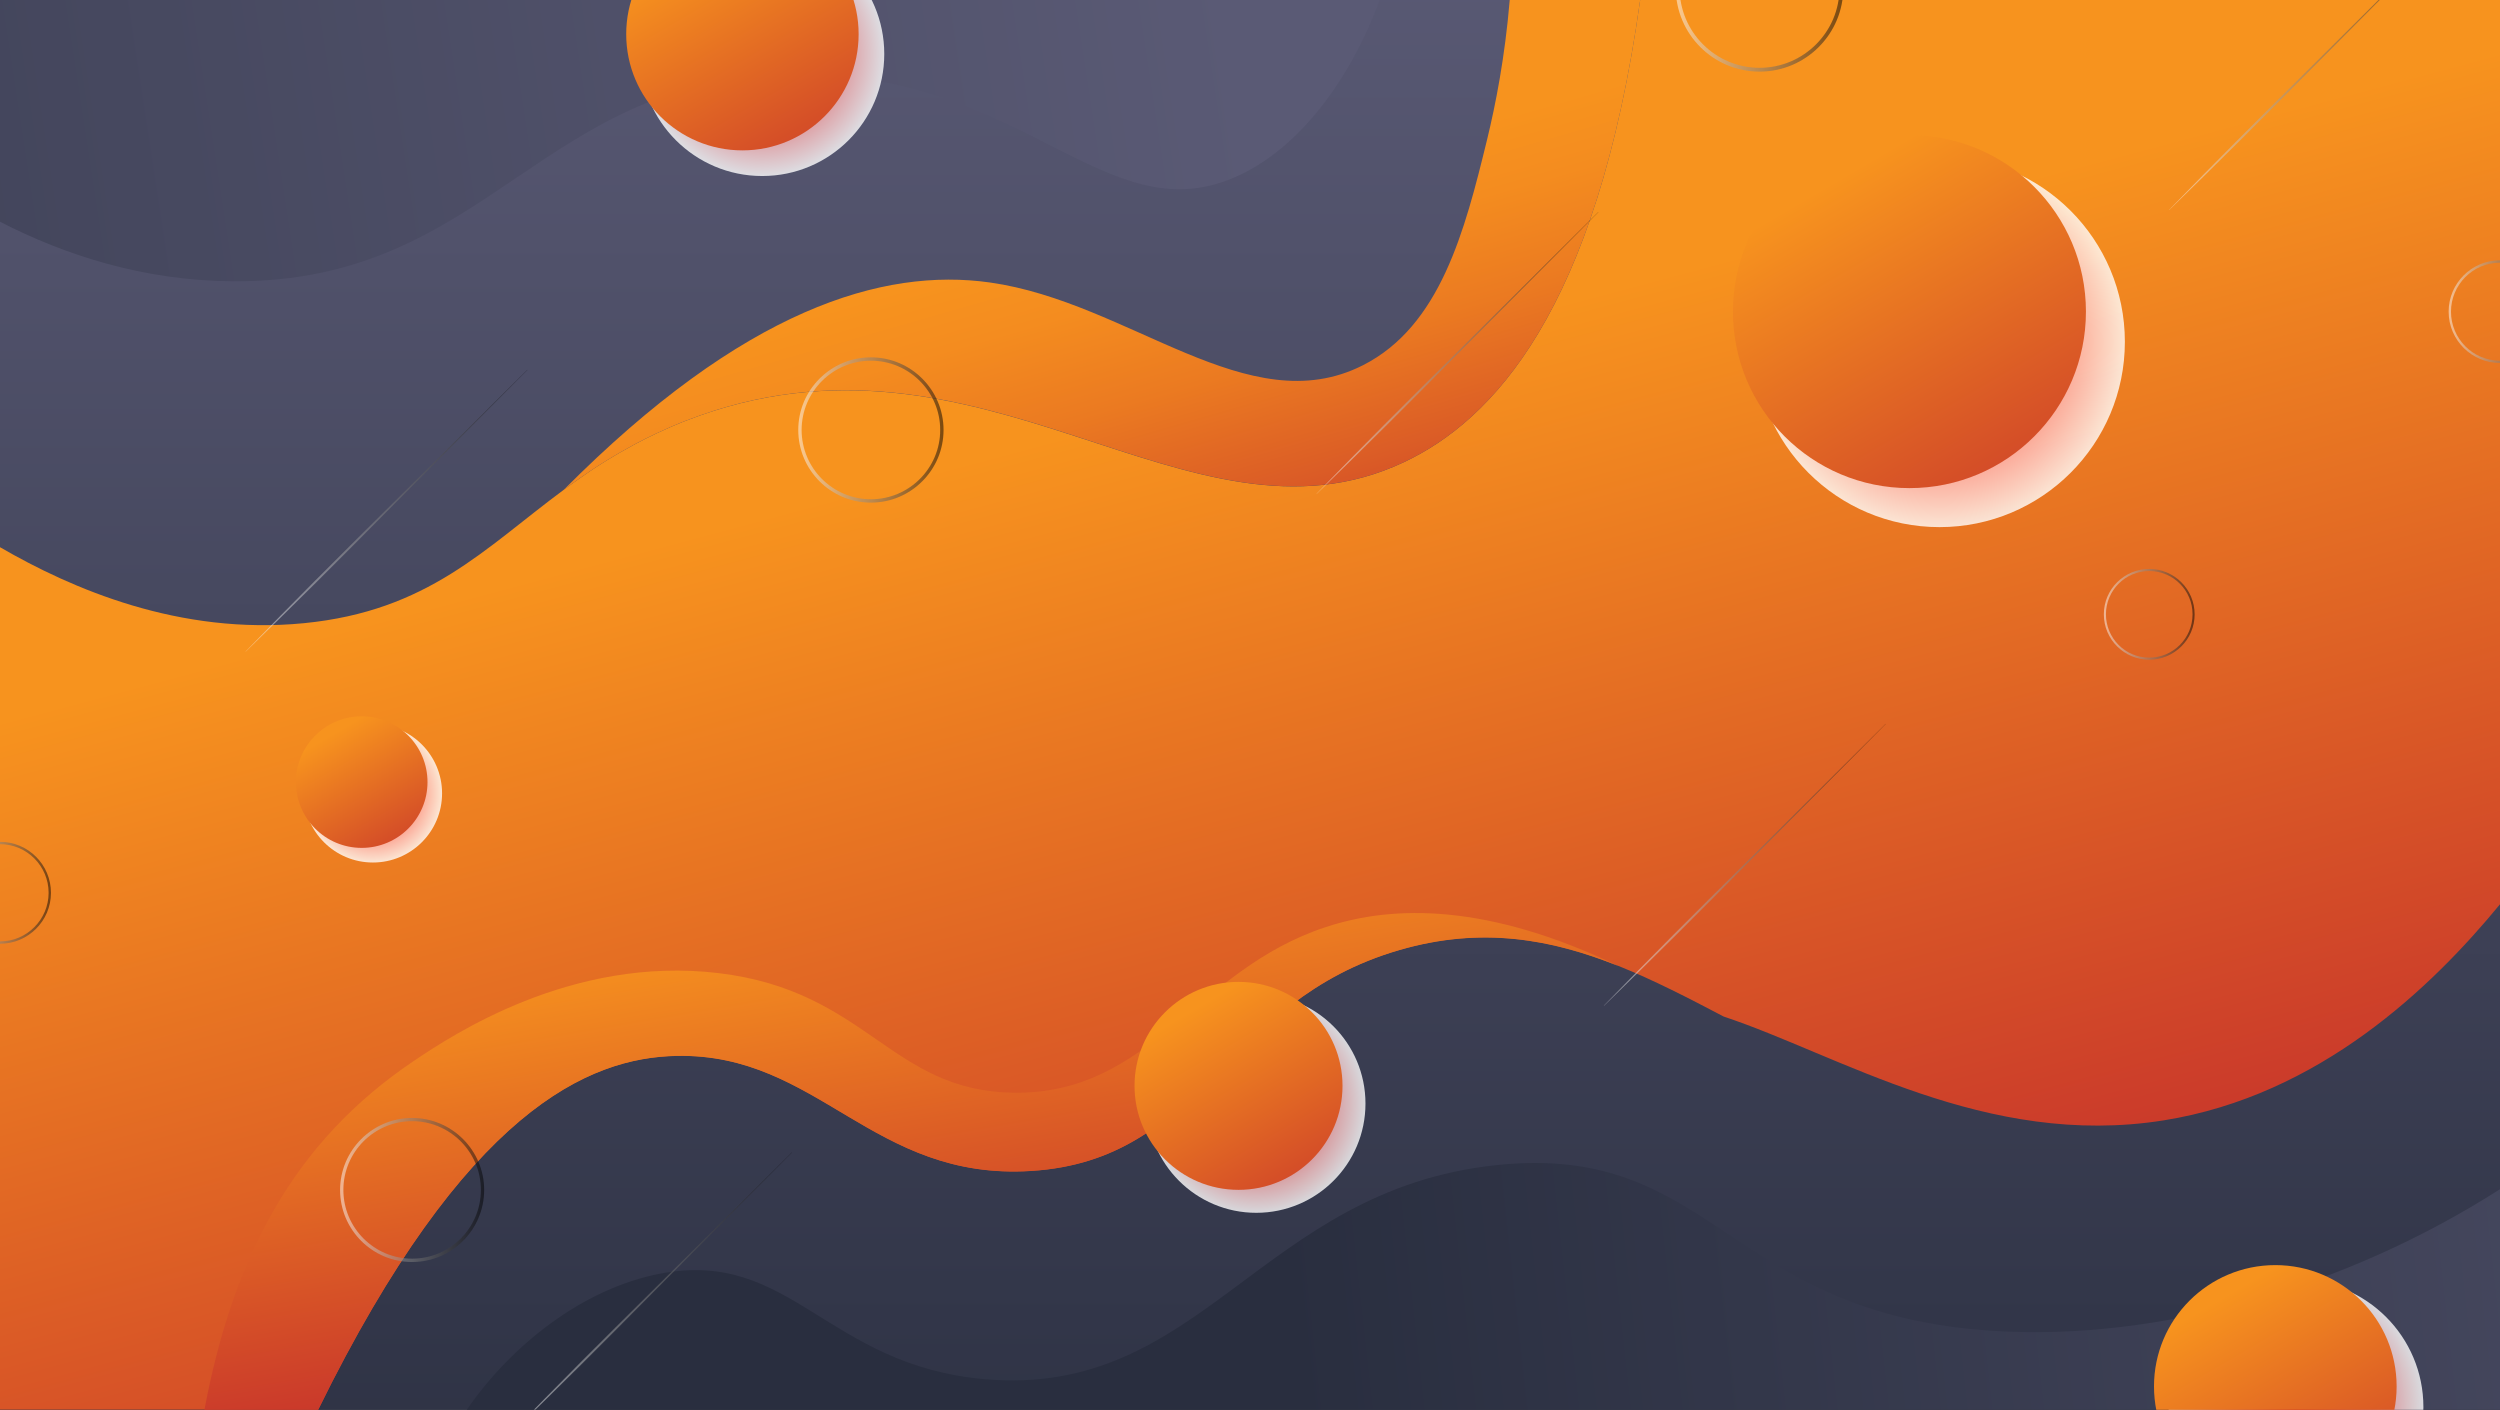 <?xml version="1.0" encoding="utf-8"?>
<!-- Generator: Adobe Illustrator 24.1.3, SVG Export Plug-In . SVG Version: 6.00 Build 0)  -->
<svg version="1.1" xmlns="http://www.w3.org/2000/svg" xmlns:xlink="http://www.w3.org/1999/xlink" x="0px" y="0px"
	 viewBox="0 0 3724 2100" style="enable-background:new 0 0 3724 2100;" xml:space="preserve">
<rect x="0" y="0" width="3724" height="2100" fill="#333333" stroke="none"/>
<style type="text/css">
	.st0{fill:url(#SVGID_1_);}
	.st1{fill:url(#SVGID_2_);}
	.st2{fill:url(#SVGID_3_);}
	.st3{fill:url(#SVGID_4_);}
	.st4{fill:url(#SVGID_5_);}
	.st5{fill:url(#SVGID_6_);}
	.st6{clip-path:url(#SVGID_8_);}
	.st7{opacity:0.8;fill:url(#SVGID_9_);}
	.st8{fill:url(#SVGID_10_);}
	.st9{opacity:0.8;fill:url(#SVGID_11_);}
	.st10{fill:url(#SVGID_12_);}
	.st11{opacity:0.8;fill:url(#SVGID_13_);}
	.st12{fill:url(#SVGID_14_);}
	.st13{opacity:0.8;fill:url(#SVGID_15_);}
	.st14{fill:url(#SVGID_16_);}
	.st15{opacity:0.8;fill:url(#SVGID_17_);}
	.st16{fill:url(#SVGID_18_);}
	.st17{opacity:0.5;}
	.st18{fill:url(#SVGID_19_);}
	.st19{fill:url(#SVGID_20_);}
	.st20{fill:url(#SVGID_21_);}
	.st21{fill:url(#SVGID_22_);}
	.st22{fill:url(#SVGID_23_);}
	.st23{fill:url(#SVGID_24_);}
	.st24{fill:url(#SVGID_25_);}
	.st25{fill:url(#SVGID_26_);}
	.st26{fill:url(#SVGID_27_);}
	.st27{fill:url(#SVGID_28_);}
	.st28{fill:url(#SVGID_29_);}
</style>
<g id="background">
	<linearGradient id="SVGID_1_" gradientUnits="userSpaceOnUse" x1="1862" y1="-115.857" x2="1862" y2="2437.071">
		<stop  offset="0" style="stop-color:#5A5A75"/>
		<stop  offset="1" style="stop-color:#292E3F"/>
	</linearGradient>
	<rect class="st0" width="3724" height="2100"/>
</g>
<g id="wave_shapes">
	<g id="gray">
		<linearGradient id="SVGID_2_" gradientUnits="userSpaceOnUse" x1="1835.838" y1="-4.106" x2="-2206.445" y2="613.035">
			<stop  offset="0" style="stop-color:#5A5A75"/>
			<stop  offset="1" style="stop-color:#292E3F"/>
		</linearGradient>
		<path class="st1" d="M2055.1,0c-44.9,121.8-123,224.6-217.2,264.7c-191.5,81.6-313.1-154.2-648-154.3
			C804.9,110.3,731,421.7,346.4,419c-133-0.9-250.1-39.1-346.4-88.7V0H2055.1z"/>
		<linearGradient id="SVGID_3_" gradientUnits="userSpaceOnUse" x1="5265.507" y1="1664.216" x2="1922.635" y2="2034.501">
			<stop  offset="0" style="stop-color:#5A5A75"/>
			<stop  offset="1" style="stop-color:#292E3F"/>
		</linearGradient>
		<path class="st2" d="M3724,1771.4V2100H695.3c66.4-96.5,173.3-180.8,288.2-202.8c195.1-37.4,247.5,137,484.1,157.3
			c323.1,27.7,409.3-281.6,761.1-318.9c326.1-34.5,341.3,221.6,740.6,246.9C3215.4,1998,3493.8,1918.6,3724,1771.4z"/>
	</g>
	<g id="orange">
		<linearGradient id="SVGID_4_" gradientUnits="userSpaceOnUse" x1="1742.722" y1="604.809" x2="2189.587" y2="2272.681">
			<stop  offset="0" style="stop-color:#F7931E"/>
			<stop  offset="1" style="stop-color:#C1272D"/>
		</linearGradient>
		<path class="st3" d="M3724,0v1347c-101.7,123.7-268.9,284.9-501,321.9c-265,42.3-484.4-98-655.3-154.6
			c-53-27.8-104.5-54.5-156.8-75.4c0,0,0,0-0.1,0c-0.8-0.3-1.7-0.7-2.5-1c-1.4-0.6-2.9-1.1-4.3-1.7c-1.4-0.6-2.9-1.1-4.3-1.7
			c-4.3-1.6-8.5-3.2-12.8-4.8l-3-1.1c-10.4-3.7-20.8-7.2-31.4-10.4c-0.9-0.3-1.9-0.6-2.8-0.8c-2.8-0.8-5.6-1.6-8.3-2.4
			c-1.8-0.5-3.7-1-5.6-1.5c-1.9-0.5-3.7-1-5.6-1.5c-0.8-0.2-1.5-0.4-2.2-0.6c-0.6-0.2-1.2-0.3-1.9-0.5c-1-0.3-2.1-0.5-3.1-0.8
			c-0.5-0.1-1.1-0.3-1.6-0.4c-0.8-0.2-1.6-0.4-2.4-0.6c-0.9-0.2-1.9-0.4-2.8-0.6c-2.1-0.5-4.1-0.9-6.2-1.4c-1.7-0.4-3.3-0.7-5-1.1
			c-0.2,0-0.3-0.1-0.5-0.1c-1.7-0.3-3.5-0.7-5.2-1c-0.9-0.2-1.9-0.4-2.8-0.5c-2.8-0.5-5.7-1-8.5-1.5c-7-1.2-14-2.2-21.1-3.1
			c-1.9-0.2-3.7-0.5-5.6-0.7c-0.7-0.1-1.3-0.2-2-0.2c-2.3-0.3-4.5-0.5-6.8-0.7c-0.6-0.1-1.3-0.1-1.9-0.2c-5.8-0.5-11.7-0.9-17.6-1.2
			c-0.9-0.1-1.8-0.1-2.8-0.1c-0.6,0-1.1-0.1-1.7-0.1c-1.1,0-2.2-0.1-3.3-0.1c-1.1,0-2.1-0.1-3.2-0.1c-43.5-1-89,4.5-137.4,18.6
			c-263.7,76.5-290.1,312.8-548.6,329.1c-236.4,15-317-175.5-528-171.4c-130.5,2.6-314.4,79.6-534.1,527.1H0V815.1
			c107.5,62.3,267.5,131.4,452.7,113.2c185.3-18.2,269-111.3,386.8-198.5c0,0,0,0,0,0c1.4-1,2.7-2,4.1-3c5.1-3.7,10.2-7.4,15.4-11.1
			c4.9-3.5,9.8-6.9,14.8-10.3c1.7-1.2,3.4-2.3,5.1-3.5c2-1.4,4.1-2.7,6.1-4.1c1.2-0.8,2.5-1.6,3.7-2.4l1.1-0.7c1.6-1,3.1-2,4.7-3
			c3.4-2.2,6.8-4.3,10.3-6.5c0.3-0.2,0.7-0.4,1.1-0.6c1.6-1,3.2-2,4.8-2.9c1.8-1.1,3.7-2.2,5.5-3.3c1.8-1.1,3.7-2.2,5.6-3.3
			c0.9-0.5,1.9-1.1,2.8-1.6c6.1-3.5,12.3-7,18.6-10.4c1.3-0.7,2.6-1.4,3.9-2.1c9.4-5,19.1-9.9,29.1-14.6c0.8-0.4,1.6-0.7,2.3-1.1
			c6.4-3,12.8-5.9,19.5-8.8c1-0.4,2-0.8,2.9-1.3c1.3-0.5,2.5-1.1,3.8-1.6c1.8-0.8,3.5-1.5,5.3-2.2c2.1-0.9,4.2-1.7,6.3-2.6
			c1.8-0.7,3.6-1.4,5.4-2.1c442.3-172.3,748.4,213.5,1069.7,61.7C2221.6,626.9,2378.1,466,2443.2,0H3724z"/>
		<linearGradient id="SVGID_5_" gradientUnits="userSpaceOnUse" x1="1635.402" y1="344.24" x2="1823.508" y2="998.132">
			<stop  offset="0" style="stop-color:#F7931E"/>
			<stop  offset="0.158" style="stop-color:#F48C1F"/>
			<stop  offset="0.381" style="stop-color:#EB7A21"/>
			<stop  offset="0.642" style="stop-color:#DB5C26"/>
			<stop  offset="0.93" style="stop-color:#C7322B"/>
			<stop  offset="1" style="stop-color:#C1272D"/>
		</linearGradient>
		<path class="st4" d="M2443.2,0c-65.1,466-221.6,626.9-351.6,688.3c-321.3,151.8-627.4-234.1-1069.7-61.7c-1.8,0.7-3.6,1.4-5.4,2.1
			c-2.1,0.9-4.2,1.7-6.3,2.6c-1.8,0.7-3.6,1.5-5.3,2.2c-1.3,0.5-2.5,1.1-3.8,1.6c-1,0.4-2,0.8-2.9,1.3c-6.6,2.9-13.1,5.8-19.5,8.8
			c-0.8,0.4-1.6,0.7-2.3,1.1c-10,4.7-19.7,9.6-29.1,14.6c-1.3,0.7-2.6,1.4-3.9,2.1c-6.3,3.4-12.5,6.9-18.6,10.4
			c-1,0.5-1.9,1.1-2.8,1.6c-1.9,1.1-3.7,2.2-5.6,3.3c-1.8,1.1-3.7,2.2-5.5,3.3c-1.6,1-3.2,2-4.8,2.9c-0.3,0.2-0.7,0.4-1.1,0.6
			c-3.5,2.2-6.9,4.3-10.3,6.5c-1.6,1-3.2,2-4.7,3l-1.1,0.7c-1.2,0.8-2.5,1.6-3.7,2.4c-2,1.3-4.1,2.7-6.1,4.1
			c-1.7,1.2-3.4,2.3-5.1,3.5c-5,3.4-10,6.8-14.8,10.3c-5.2,3.7-10.4,7.4-15.4,11.1c-1.4,1-2.7,2-4.1,3
			c268.2-269.9,475.8-331.4,634.9-308.9c208.2,29.4,384.6,209.8,555.4,123.4c115.3-58.3,151.8-199.5,185.1-336
			c12.8-52.5,26.6-122.6,33.8-208.3H2443.2z"/>
		<linearGradient id="SVGID_6_" gradientUnits="userSpaceOnUse" x1="1283.986" y1="1342.149" x2="1408.053" y2="2061.737">
			<stop  offset="0" style="stop-color:#F7931E"/>
			<stop  offset="1" style="stop-color:#C1272D"/>
		</linearGradient>
		<path class="st5" d="M2410.9,1439c-100.6-40.2-204.1-59.2-326.2-23.8c-263.7,76.5-290.1,312.8-548.6,329.1
			c-236.4,15-317-175.5-528-171.4c-130.5,2.6-314.4,79.6-534.1,527.1H304.5c42.3-224,130.4-398,312.8-520.2
			c54.9-36.8,233.5-156.4,452.6-130.3c222.6,26.5,256.5,175.9,440.1,178.2c205,2.5,269.3-182.5,465.1-246.8
			C2076.7,1347.5,2216.5,1345.9,2410.9,1439z"/>
	</g>
</g>
<g id="ornament">
	<defs>
		<rect id="SVGID_7_" width="3724" height="2100"/>
	</defs>
	<clipPath id="SVGID_8_">
		<use xlink:href="#SVGID_7_"  style="overflow:visible;"/>
	</clipPath>
	<g id="gradient_circle" class="st6">
		<g>
			<radialGradient id="SVGID_9_" cx="555.469" cy="1181.757" r="102.96" gradientUnits="userSpaceOnUse">
				<stop  offset="0" style="stop-color:#FF0000"/>
				<stop  offset="1" style="stop-color:#FFFFFF"/>
			</radialGradient>
			<circle class="st7" cx="555.5" cy="1181.8" r="103"/>
			<linearGradient id="SVGID_10_" gradientUnits="userSpaceOnUse" x1="496.502" y1="1092.83" x2="637.93" y2="1334.544">
				<stop  offset="0" style="stop-color:#F7931E"/>
				<stop  offset="1" style="stop-color:#C1272D"/>
			</linearGradient>
			<circle class="st8" cx="538.8" cy="1165" r="98"/>
		</g>
		<g>
			<radialGradient id="SVGID_11_" cx="2889.101" cy="509.062" r="276.127" gradientUnits="userSpaceOnUse">
				<stop  offset="0" style="stop-color:#FF0000"/>
				<stop  offset="1" style="stop-color:#FFFFFF"/>
			</radialGradient>
			<circle class="st9" cx="2889.1" cy="509.1" r="276.1"/>
			<linearGradient id="SVGID_12_" gradientUnits="userSpaceOnUse" x1="2730.959" y1="270.568" x2="3110.254" y2="918.817">
				<stop  offset="0" style="stop-color:#F7931E"/>
				<stop  offset="1" style="stop-color:#C1272D"/>
			</linearGradient>
			<circle class="st10" cx="2844.3" cy="464.2" r="262.9"/>
		</g>
		<g>
			<radialGradient id="SVGID_13_" cx="1871.319" cy="1643.901" r="162.704" gradientUnits="userSpaceOnUse">
				<stop  offset="0" style="stop-color:#FF0000"/>
				<stop  offset="1" style="stop-color:#FFFFFF"/>
			</radialGradient>
			<circle class="st11" cx="1871.3" cy="1643.9" r="162.7"/>
			<linearGradient id="SVGID_14_" gradientUnits="userSpaceOnUse" x1="1778.136" y1="1503.373" x2="2001.63" y2="1885.344">
				<stop  offset="0" style="stop-color:#F7931E"/>
				<stop  offset="1" style="stop-color:#C1272D"/>
			</linearGradient>
			<circle class="st12" cx="1844.9" cy="1617.5" r="154.9"/>
		</g>
		<g>
			<radialGradient id="SVGID_15_" cx="3420.086" cy="2095.961" r="189.79" gradientUnits="userSpaceOnUse">
				<stop  offset="0" style="stop-color:#FF0000"/>
				<stop  offset="1" style="stop-color:#FFFFFF"/>
			</radialGradient>
			<circle class="st13" cx="3420.1" cy="2096" r="189.8"/>
			<linearGradient id="SVGID_16_" gradientUnits="userSpaceOnUse" x1="3311.391" y1="1932.038" x2="3572.091" y2="2377.598">
				<stop  offset="0" style="stop-color:#F7931E"/>
				<stop  offset="1" style="stop-color:#C1272D"/>
			</linearGradient>
			<circle class="st14" cx="3389.3" cy="2065.2" r="180.7"/>
		</g>
		<g>
			<radialGradient id="SVGID_17_" cx="1135.412" cy="80.365" r="181.786" gradientUnits="userSpaceOnUse">
				<stop  offset="0" style="stop-color:#FF0000"/>
				<stop  offset="1" style="stop-color:#FFFFFF"/>
			</radialGradient>
			<circle class="st15" cx="1135.4" cy="80.4" r="181.8"/>
			<linearGradient id="SVGID_18_" gradientUnits="userSpaceOnUse" x1="1031.3" y1="-76.645" x2="1281.006" y2="350.125">
				<stop  offset="0" style="stop-color:#F7931E"/>
				<stop  offset="1" style="stop-color:#C1272D"/>
			</linearGradient>
			<circle class="st16" cx="1105.9" cy="50.9" r="173.1"/>
		</g>
	</g>
	<g id="lines" class="st6">
		<g class="st17">
			<linearGradient id="SVGID_19_" gradientUnits="userSpaceOnUse" x1="1959.786" y1="525.74" x2="2382.342" y2="525.74">
				<stop  offset="0" style="stop-color:#FFFFFF"/>
				<stop  offset="1" style="stop-color:#000000"/>
			</linearGradient>
			<path class="st18" d="M2380.9,316.1l-209,210.5c-34.8,35.1-69.6,70.3-104.7,105.1c-35.2,34.8-70.3,69.6-105.8,103.9
				c-0.1,0.1-0.2,0.1-0.2,0c-0.1-0.1-0.1-0.2,0-0.2c34.4-35.6,69.2-70.7,103.9-105.8c34.8-35.1,70-69.8,105.1-104.7l210.5-209
				c0.1-0.1,0.2-0.1,0.2,0C2381,315.9,2381,316,2380.9,316.1z"/>
		</g>
		<g class="st17">
			<linearGradient id="SVGID_20_" gradientUnits="userSpaceOnUse" x1="364.298" y1="760.863" x2="786.855" y2="760.863">
				<stop  offset="0" style="stop-color:#FFFFFF"/>
				<stop  offset="1" style="stop-color:#000000"/>
			</linearGradient>
			<path class="st19" d="M785.5,551.2l-209,210.5c-34.8,35.1-69.6,70.3-104.7,105.1c-35.2,34.8-70.3,69.6-105.8,103.9
				c-0.1,0.1-0.2,0.1-0.2,0c-0.1-0.1-0.1-0.2,0-0.2c34.4-35.6,69.2-70.7,103.9-105.8c34.8-35.1,70-69.8,105.1-104.7l210.5-209
				c0.1-0.1,0.2-0.1,0.2,0C785.5,551,785.5,551.1,785.5,551.2z"/>
		</g>
		<g class="st17">
			<linearGradient id="SVGID_21_" gradientUnits="userSpaceOnUse" x1="758.516" y1="1926.509" x2="1181.073" y2="1926.509">
				<stop  offset="0" style="stop-color:#FFFFFF"/>
				<stop  offset="1" style="stop-color:#000000"/>
			</linearGradient>
			<path class="st20" d="M1179.7,1716.8l-209,210.5c-34.8,35.1-69.6,70.3-104.7,105.1c-35.2,34.8-70.3,69.6-105.8,103.9
				c-0.1,0.1-0.2,0.1-0.2,0c-0.1-0.1-0.1-0.2,0-0.2c34.4-35.6,69.2-70.7,103.9-105.8c34.8-35.1,70-69.8,105.1-104.7l210.5-209
				c0.1-0.1,0.2-0.1,0.2,0C1179.7,1716.7,1179.7,1716.8,1179.7,1716.8z"/>
		</g>
		<g class="st17">
			<linearGradient id="SVGID_22_" gradientUnits="userSpaceOnUse" x1="2387.722" y1="1288.221" x2="2810.279" y2="1288.221">
				<stop  offset="0" style="stop-color:#FFFFFF"/>
				<stop  offset="1" style="stop-color:#000000"/>
			</linearGradient>
			<path class="st21" d="M2808.9,1078.6l-209,210.5c-34.8,35.1-69.6,70.3-104.7,105.1c-35.2,34.8-70.3,69.6-105.8,103.9
				c-0.1,0.1-0.2,0.1-0.2,0c-0.1-0.1-0.1-0.2,0-0.2c34.4-35.6,69.2-70.7,103.9-105.8c34.8-35.1,70-69.8,105.1-104.7l210.5-209
				c0.1-0.1,0.2-0.1,0.2,0C2808.9,1078.4,2808.9,1078.5,2808.9,1078.6z"/>
		</g>
		<g class="st17">
			<linearGradient id="SVGID_23_" gradientUnits="userSpaceOnUse" x1="3229.771" y1="102.856" x2="3652.327" y2="102.856">
				<stop  offset="0" style="stop-color:#FFFFFF"/>
				<stop  offset="1" style="stop-color:#000000"/>
			</linearGradient>
			<path class="st22" d="M3650.9-106.8l-209,210.5c-34.8,35.1-69.6,70.3-104.7,105.1c-35.2,34.8-70.3,69.6-105.8,103.9
				c-0.1,0.1-0.2,0.1-0.2,0c-0.1-0.1-0.1-0.2,0-0.2c34.4-35.6,69.2-70.7,103.9-105.8c34.8-35.1,70-69.8,105.1-104.7l210.5-209
				c0.1-0.1,0.2-0.1,0.2,0C3651-107,3651-106.9,3650.9-106.8z"/>
		</g>
		<g class="st17">
			<linearGradient id="SVGID_24_" gradientUnits="userSpaceOnUse" x1="1189.154" y1="640.468" x2="1405.525" y2="640.468">
				<stop  offset="0" style="stop-color:#FFFFFF"/>
				<stop  offset="1" style="stop-color:#000000"/>
			</linearGradient>
			<path class="st23" d="M1297.3,748.7c-59.7,0-108.2-48.5-108.2-108.2c0-59.7,48.5-108.2,108.2-108.2s108.2,48.5,108.2,108.2
				C1405.5,700.1,1357,748.7,1297.3,748.7z M1297.3,537.3c-56.9,0-103.2,46.3-103.2,103.2c0,56.9,46.3,103.2,103.2,103.2
				c56.9,0,103.2-46.3,103.2-103.2C1400.5,583.6,1354.2,537.3,1297.3,537.3z"/>
		</g>
		<g class="st17">
			<linearGradient id="SVGID_25_" gradientUnits="userSpaceOnUse" x1="3133.898" y1="915.089" x2="3269.182" y2="915.089">
				<stop  offset="0" style="stop-color:#FFFFFF"/>
				<stop  offset="1" style="stop-color:#000000"/>
			</linearGradient>
			<path class="st24" d="M3201.5,982.7c-37.3,0-67.6-30.3-67.6-67.6c0-37.3,30.3-67.6,67.6-67.6s67.6,30.3,67.6,67.6
				C3269.2,952.4,3238.8,982.7,3201.5,982.7z M3201.5,850.6c-35.6,0-64.5,28.9-64.5,64.5c0,35.6,28.9,64.5,64.5,64.5
				c35.6,0,64.5-28.9,64.5-64.5C3266.1,879.5,3237.1,850.6,3201.5,850.6z"/>
		</g>
		<g class="st17">
			<linearGradient id="SVGID_26_" gradientUnits="userSpaceOnUse" x1="2496.203" y1="-18.12" x2="2745.885" y2="-18.12">
				<stop  offset="0" style="stop-color:#FFFFFF"/>
				<stop  offset="1" style="stop-color:#000000"/>
			</linearGradient>
			<path class="st25" d="M2621,106.7c-68.8,0-124.8-56-124.8-124.8S2552.2-143,2621-143s124.8,56,124.8,124.8
				S2689.9,106.7,2621,106.7z M2621-137.2c-65.7,0-119.1,53.4-119.1,119.1c0,65.7,53.4,119.1,119.1,119.1s119.1-53.4,119.1-119.1
				C2740.1-83.8,2686.7-137.2,2621-137.2z"/>
		</g>
		<g class="st17">
			<linearGradient id="SVGID_27_" gradientUnits="userSpaceOnUse" x1="506.547" y1="1772.521" x2="721.221" y2="1772.521">
				<stop  offset="0" style="stop-color:#FFFFFF"/>
				<stop  offset="1" style="stop-color:#000000"/>
			</linearGradient>
			<path class="st26" d="M613.9,1879.9c-59.2,0-107.3-48.2-107.3-107.3s48.2-107.3,107.3-107.3c59.2,0,107.3,48.2,107.3,107.3
				S673.1,1879.9,613.9,1879.9z M613.9,1670.1c-56.5,0-102.4,45.9-102.4,102.4s45.9,102.4,102.4,102.4s102.4-45.9,102.4-102.4
				S670.3,1670.1,613.9,1670.1z"/>
		</g>
		<g class="st17">
			<linearGradient id="SVGID_28_" gradientUnits="userSpaceOnUse" x1="-75.898" y1="1329.875" x2="75.898" y2="1329.875">
				<stop  offset="0" style="stop-color:#FFFFFF"/>
				<stop  offset="1" style="stop-color:#000000"/>
			</linearGradient>
			<path class="st27" d="M0,1405.8c-41.9,0-75.9-34-75.9-75.9s34-75.9,75.9-75.9s75.9,34,75.9,75.9S41.9,1405.8,0,1405.8z M0,1257.5
				c-39.9,0-72.4,32.5-72.4,72.4s32.5,72.4,72.4,72.4s72.4-32.5,72.4-72.4S39.9,1257.5,0,1257.5z"/>
		</g>
		<g class="st17">
			<linearGradient id="SVGID_29_" gradientUnits="userSpaceOnUse" x1="3647.501" y1="464.236" x2="3800.499" y2="464.236">
				<stop  offset="0" style="stop-color:#FFFFFF"/>
				<stop  offset="1" style="stop-color:#000000"/>
			</linearGradient>
			<path class="st28" d="M3724,540.7c-42.2,0-76.5-34.3-76.5-76.5c0-42.2,34.3-76.5,76.5-76.5s76.5,34.3,76.5,76.5
				C3800.5,506.4,3766.2,540.7,3724,540.7z M3724,391.3c-40.2,0-73,32.7-73,73c0,40.2,32.7,73,73,73s73-32.7,73-73
				C3797,424,3764.2,391.3,3724,391.3z"/>
		</g>
	</g>
</g>
<g id="text">
</g>
</svg>
